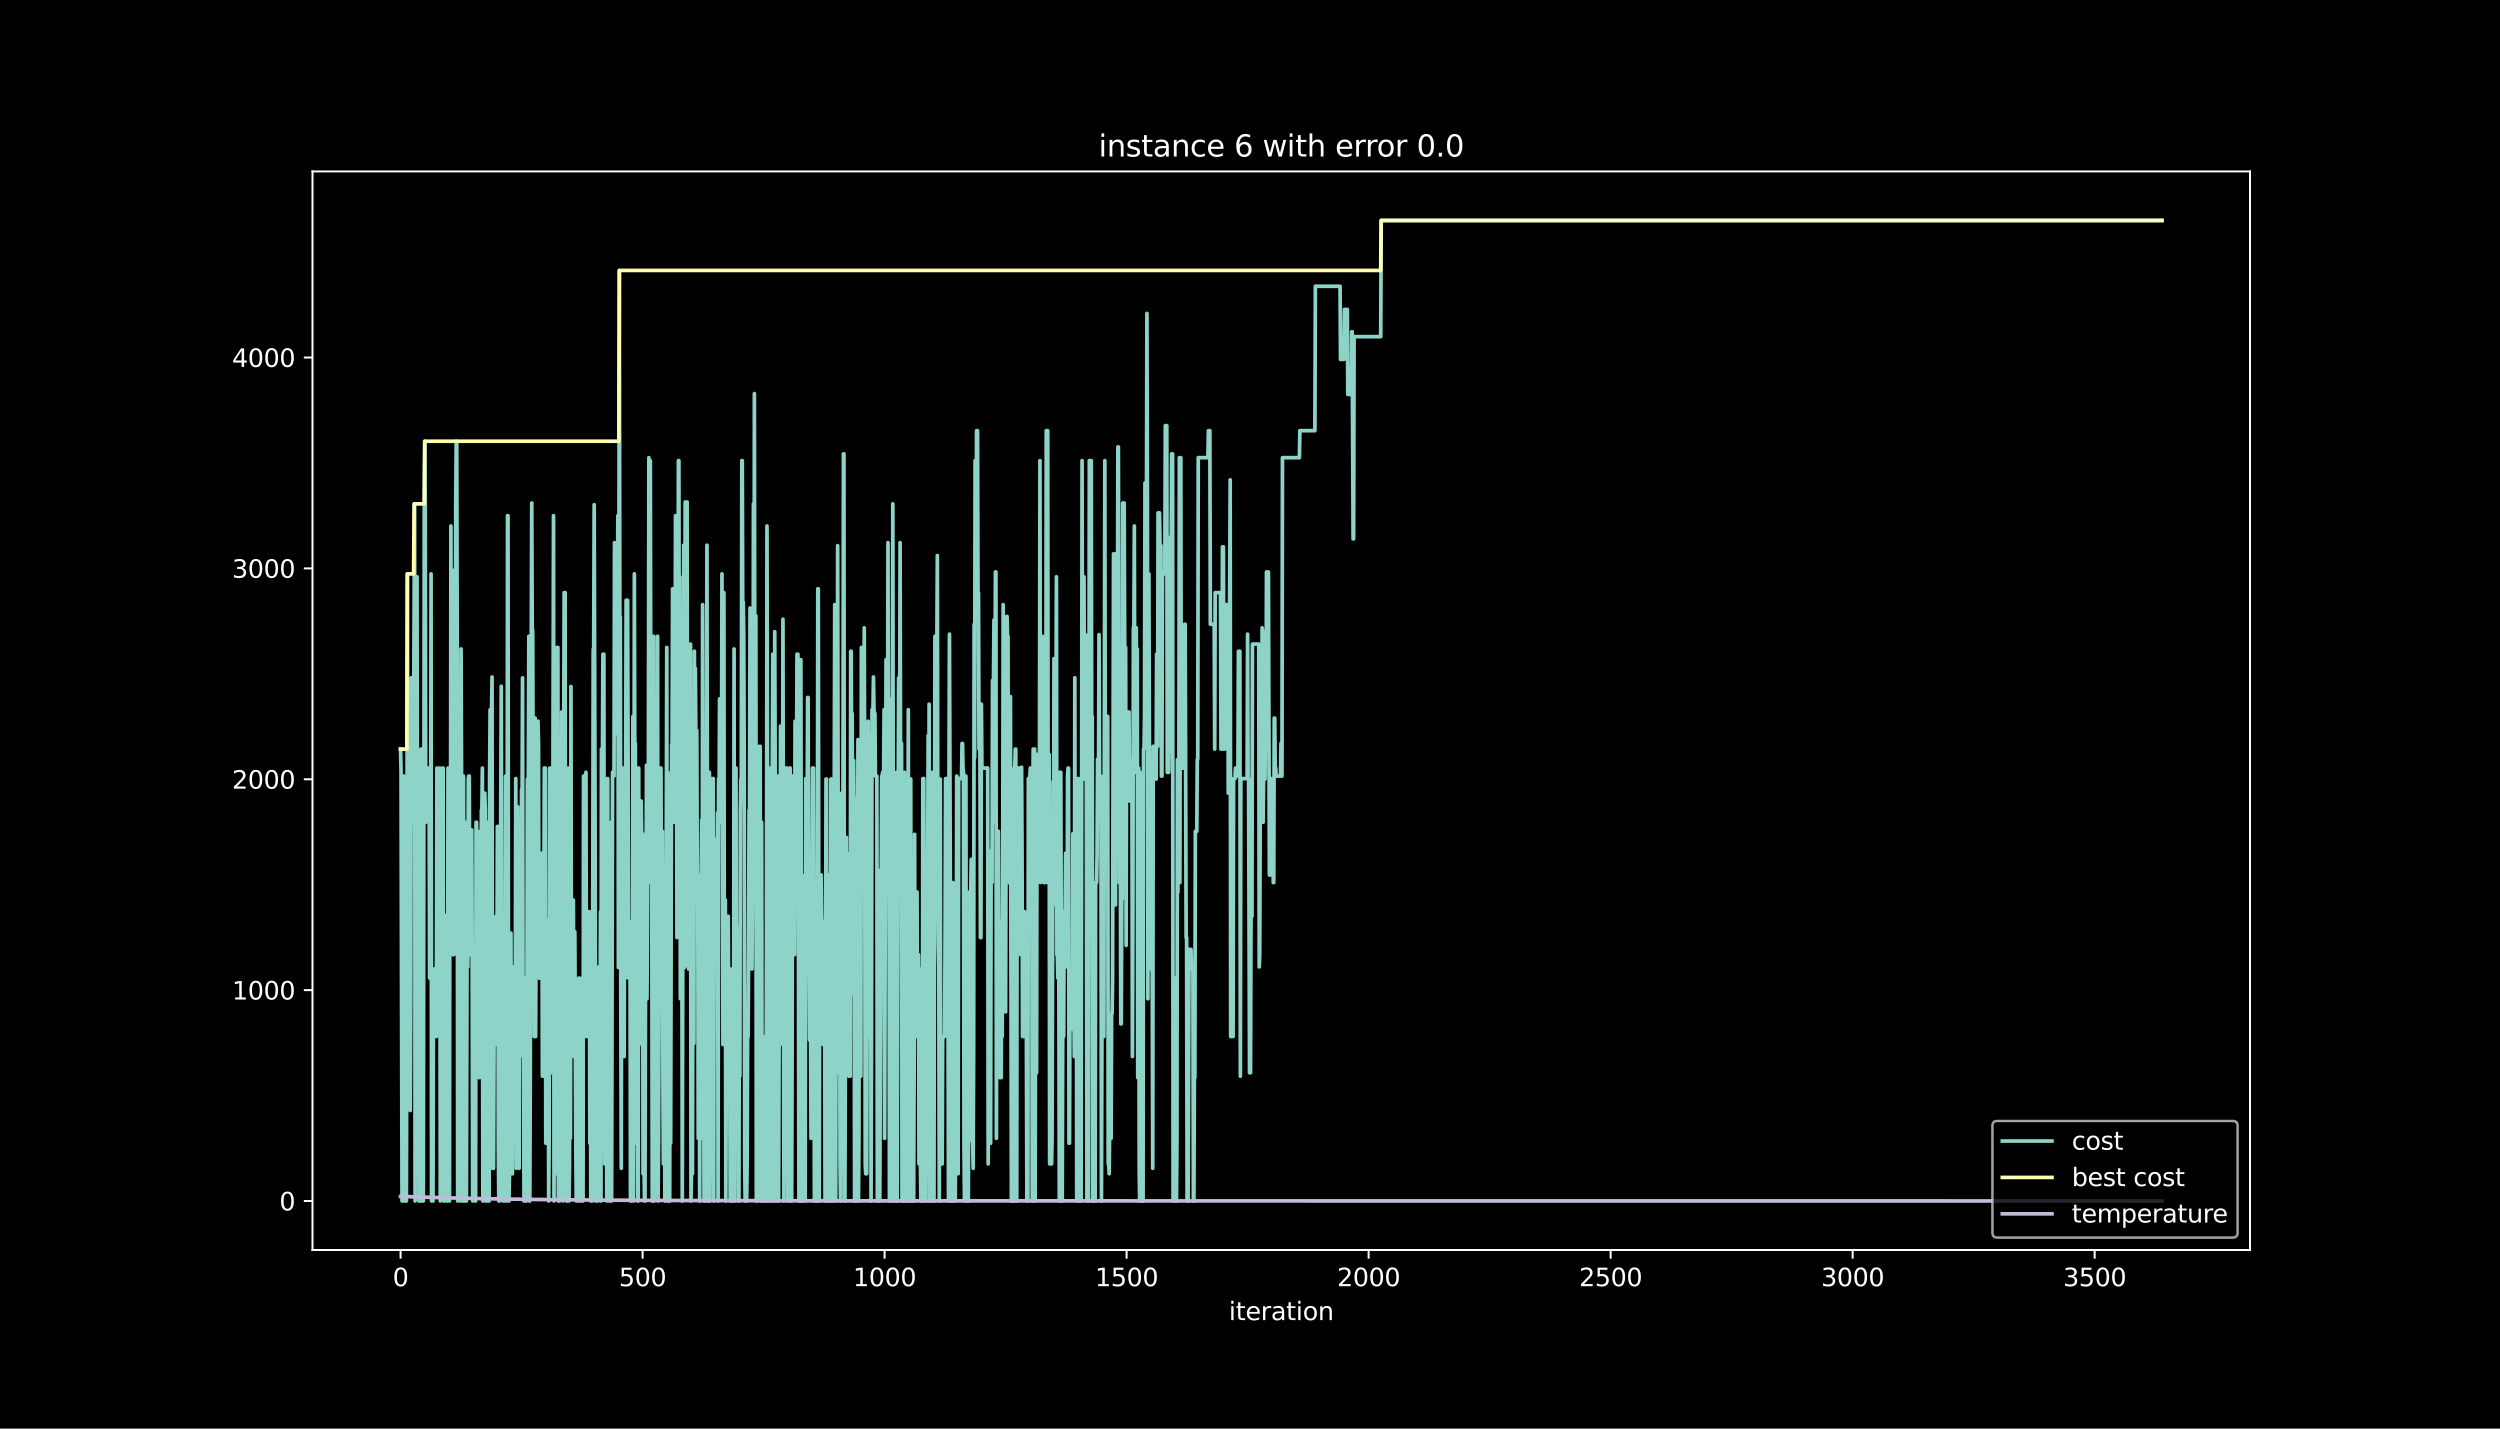 <?xml version="1.0" encoding="utf-8" standalone="no"?>
<!DOCTYPE svg PUBLIC "-//W3C//DTD SVG 1.1//EN"
  "http://www.w3.org/Graphics/SVG/1.1/DTD/svg11.dtd">
<svg height="576pt" version="1.1" viewBox="0 0 1008 576" width="1008pt" xmlns="http://www.w3.org/2000/svg" xmlns:xlink="http://www.w3.org/1999/xlink">
 <defs>
  <style type="text/css">*{stroke-linecap:butt;stroke-linejoin:round;}</style>
 </defs>
 <g id="figure_1">
  <g id="patch_1">
   <path d="M 0 576 
L 1008 576 
L 1008 0 
L 0 0 
z
"/>
  </g>
  <g id="axes_1">
   <g id="patch_2">
    <path d="M 126 504 
L 907.2 504 
L 907.2 69.12 
L 126 69.12 
z
"/>
   </g>
   <g id="matplotlib.axis_1">
    <g id="xtick_1">
     <g id="line2d_1">
      <defs>
       <path d="M 0 0 
L 0 3.5 
" id="m3befd15d88" style="stroke:#ffffff;stroke-width:0.8;"/>
      </defs>
      <g>
       <use style="fill:#ffffff;stroke:#ffffff;stroke-width:0.8;" x="161.509" xlink:href="#m3befd15d88" y="504"/>
      </g>
     </g>
     <g id="text_1">
      <!-- 0 -->
      <g style="fill:#ffffff;" transform="translate(158.328 518.598)scale(0.1 -0.1)">
       <defs>
        <path d="M 2034 4250 
Q 1547 4250 1301 3770 
Q 1056 3291 1056 2328 
Q 1056 1369 1301 889 
Q 1547 409 2034 409 
Q 2525 409 2770 889 
Q 3016 1369 3016 2328 
Q 3016 3291 2770 3770 
Q 2525 4250 2034 4250 
z
M 2034 4750 
Q 2819 4750 3233 4129 
Q 3647 3509 3647 2328 
Q 3647 1150 3233 529 
Q 2819 -91 2034 -91 
Q 1250 -91 836 529 
Q 422 1150 422 2328 
Q 422 3509 836 4129 
Q 1250 4750 2034 4750 
z
" id="DejaVuSans-30" transform="scale(0.016)"/>
       </defs>
       <use xlink:href="#DejaVuSans-30"/>
      </g>
     </g>
    </g>
    <g id="xtick_2">
     <g id="line2d_2">
      <g>
       <use style="fill:#ffffff;stroke:#ffffff;stroke-width:0.8;" x="259.088" xlink:href="#m3befd15d88" y="504"/>
      </g>
     </g>
     <g id="text_2">
      <!-- 500 -->
      <g style="fill:#ffffff;" transform="translate(249.545 518.598)scale(0.1 -0.1)">
       <defs>
        <path d="M 691 4666 
L 3169 4666 
L 3169 4134 
L 1269 4134 
L 1269 2991 
Q 1406 3038 1543 3061 
Q 1681 3084 1819 3084 
Q 2600 3084 3056 2656 
Q 3513 2228 3513 1497 
Q 3513 744 3044 326 
Q 2575 -91 1722 -91 
Q 1428 -91 1123 -41 
Q 819 9 494 109 
L 494 744 
Q 775 591 1075 516 
Q 1375 441 1709 441 
Q 2250 441 2565 725 
Q 2881 1009 2881 1497 
Q 2881 1984 2565 2268 
Q 2250 2553 1709 2553 
Q 1456 2553 1204 2497 
Q 953 2441 691 2322 
L 691 4666 
z
" id="DejaVuSans-35" transform="scale(0.016)"/>
       </defs>
       <use xlink:href="#DejaVuSans-35"/>
       <use x="63.623" xlink:href="#DejaVuSans-30"/>
       <use x="127.246" xlink:href="#DejaVuSans-30"/>
      </g>
     </g>
    </g>
    <g id="xtick_3">
     <g id="line2d_3">
      <g>
       <use style="fill:#ffffff;stroke:#ffffff;stroke-width:0.8;" x="356.668" xlink:href="#m3befd15d88" y="504"/>
      </g>
     </g>
     <g id="text_3">
      <!-- 1000 -->
      <g style="fill:#ffffff;" transform="translate(343.943 518.598)scale(0.1 -0.1)">
       <defs>
        <path d="M 794 531 
L 1825 531 
L 1825 4091 
L 703 3866 
L 703 4441 
L 1819 4666 
L 2450 4666 
L 2450 531 
L 3481 531 
L 3481 0 
L 794 0 
L 794 531 
z
" id="DejaVuSans-31" transform="scale(0.016)"/>
       </defs>
       <use xlink:href="#DejaVuSans-31"/>
       <use x="63.623" xlink:href="#DejaVuSans-30"/>
       <use x="127.246" xlink:href="#DejaVuSans-30"/>
       <use x="190.869" xlink:href="#DejaVuSans-30"/>
      </g>
     </g>
    </g>
    <g id="xtick_4">
     <g id="line2d_4">
      <g>
       <use style="fill:#ffffff;stroke:#ffffff;stroke-width:0.8;" x="454.247" xlink:href="#m3befd15d88" y="504"/>
      </g>
     </g>
     <g id="text_4">
      <!-- 1500 -->
      <g style="fill:#ffffff;" transform="translate(441.522 518.598)scale(0.1 -0.1)">
       <use xlink:href="#DejaVuSans-31"/>
       <use x="63.623" xlink:href="#DejaVuSans-35"/>
       <use x="127.246" xlink:href="#DejaVuSans-30"/>
       <use x="190.869" xlink:href="#DejaVuSans-30"/>
      </g>
     </g>
    </g>
    <g id="xtick_5">
     <g id="line2d_5">
      <g>
       <use style="fill:#ffffff;stroke:#ffffff;stroke-width:0.8;" x="551.826" xlink:href="#m3befd15d88" y="504"/>
      </g>
     </g>
     <g id="text_5">
      <!-- 2000 -->
      <g style="fill:#ffffff;" transform="translate(539.101 518.598)scale(0.1 -0.1)">
       <defs>
        <path d="M 1228 531 
L 3431 531 
L 3431 0 
L 469 0 
L 469 531 
Q 828 903 1448 1529 
Q 2069 2156 2228 2338 
Q 2531 2678 2651 2914 
Q 2772 3150 2772 3378 
Q 2772 3750 2511 3984 
Q 2250 4219 1831 4219 
Q 1534 4219 1204 4116 
Q 875 4013 500 3803 
L 500 4441 
Q 881 4594 1212 4672 
Q 1544 4750 1819 4750 
Q 2544 4750 2975 4387 
Q 3406 4025 3406 3419 
Q 3406 3131 3298 2873 
Q 3191 2616 2906 2266 
Q 2828 2175 2409 1742 
Q 1991 1309 1228 531 
z
" id="DejaVuSans-32" transform="scale(0.016)"/>
       </defs>
       <use xlink:href="#DejaVuSans-32"/>
       <use x="63.623" xlink:href="#DejaVuSans-30"/>
       <use x="127.246" xlink:href="#DejaVuSans-30"/>
       <use x="190.869" xlink:href="#DejaVuSans-30"/>
      </g>
     </g>
    </g>
    <g id="xtick_6">
     <g id="line2d_6">
      <g>
       <use style="fill:#ffffff;stroke:#ffffff;stroke-width:0.8;" x="649.405" xlink:href="#m3befd15d88" y="504"/>
      </g>
     </g>
     <g id="text_6">
      <!-- 2500 -->
      <g style="fill:#ffffff;" transform="translate(636.68 518.598)scale(0.1 -0.1)">
       <use xlink:href="#DejaVuSans-32"/>
       <use x="63.623" xlink:href="#DejaVuSans-35"/>
       <use x="127.246" xlink:href="#DejaVuSans-30"/>
       <use x="190.869" xlink:href="#DejaVuSans-30"/>
      </g>
     </g>
    </g>
    <g id="xtick_7">
     <g id="line2d_7">
      <g>
       <use style="fill:#ffffff;stroke:#ffffff;stroke-width:0.8;" x="746.985" xlink:href="#m3befd15d88" y="504"/>
      </g>
     </g>
     <g id="text_7">
      <!-- 3000 -->
      <g style="fill:#ffffff;" transform="translate(734.26 518.598)scale(0.1 -0.1)">
       <defs>
        <path d="M 2597 2516 
Q 3050 2419 3304 2112 
Q 3559 1806 3559 1356 
Q 3559 666 3084 287 
Q 2609 -91 1734 -91 
Q 1441 -91 1130 -33 
Q 819 25 488 141 
L 488 750 
Q 750 597 1062 519 
Q 1375 441 1716 441 
Q 2309 441 2620 675 
Q 2931 909 2931 1356 
Q 2931 1769 2642 2001 
Q 2353 2234 1838 2234 
L 1294 2234 
L 1294 2753 
L 1863 2753 
Q 2328 2753 2575 2939 
Q 2822 3125 2822 3475 
Q 2822 3834 2567 4026 
Q 2313 4219 1838 4219 
Q 1578 4219 1281 4162 
Q 984 4106 628 3988 
L 628 4550 
Q 988 4650 1302 4700 
Q 1616 4750 1894 4750 
Q 2613 4750 3031 4423 
Q 3450 4097 3450 3541 
Q 3450 3153 3228 2886 
Q 3006 2619 2597 2516 
z
" id="DejaVuSans-33" transform="scale(0.016)"/>
       </defs>
       <use xlink:href="#DejaVuSans-33"/>
       <use x="63.623" xlink:href="#DejaVuSans-30"/>
       <use x="127.246" xlink:href="#DejaVuSans-30"/>
       <use x="190.869" xlink:href="#DejaVuSans-30"/>
      </g>
     </g>
    </g>
    <g id="xtick_8">
     <g id="line2d_8">
      <g>
       <use style="fill:#ffffff;stroke:#ffffff;stroke-width:0.8;" x="844.564" xlink:href="#m3befd15d88" y="504"/>
      </g>
     </g>
     <g id="text_8">
      <!-- 3500 -->
      <g style="fill:#ffffff;" transform="translate(831.839 518.598)scale(0.1 -0.1)">
       <use xlink:href="#DejaVuSans-33"/>
       <use x="63.623" xlink:href="#DejaVuSans-35"/>
       <use x="127.246" xlink:href="#DejaVuSans-30"/>
       <use x="190.869" xlink:href="#DejaVuSans-30"/>
      </g>
     </g>
    </g>
    <g id="text_9">
     <!-- iteration -->
     <g style="fill:#ffffff;" transform="translate(495.477 532.277)scale(0.1 -0.1)">
      <defs>
       <path d="M 603 3500 
L 1178 3500 
L 1178 0 
L 603 0 
L 603 3500 
z
M 603 4863 
L 1178 4863 
L 1178 4134 
L 603 4134 
L 603 4863 
z
" id="DejaVuSans-69" transform="scale(0.016)"/>
       <path d="M 1172 4494 
L 1172 3500 
L 2356 3500 
L 2356 3053 
L 1172 3053 
L 1172 1153 
Q 1172 725 1289 603 
Q 1406 481 1766 481 
L 2356 481 
L 2356 0 
L 1766 0 
Q 1100 0 847 248 
Q 594 497 594 1153 
L 594 3053 
L 172 3053 
L 172 3500 
L 594 3500 
L 594 4494 
L 1172 4494 
z
" id="DejaVuSans-74" transform="scale(0.016)"/>
       <path d="M 3597 1894 
L 3597 1613 
L 953 1613 
Q 991 1019 1311 708 
Q 1631 397 2203 397 
Q 2534 397 2845 478 
Q 3156 559 3463 722 
L 3463 178 
Q 3153 47 2828 -22 
Q 2503 -91 2169 -91 
Q 1331 -91 842 396 
Q 353 884 353 1716 
Q 353 2575 817 3079 
Q 1281 3584 2069 3584 
Q 2775 3584 3186 3129 
Q 3597 2675 3597 1894 
z
M 3022 2063 
Q 3016 2534 2758 2815 
Q 2500 3097 2075 3097 
Q 1594 3097 1305 2825 
Q 1016 2553 972 2059 
L 3022 2063 
z
" id="DejaVuSans-65" transform="scale(0.016)"/>
       <path d="M 2631 2963 
Q 2534 3019 2420 3045 
Q 2306 3072 2169 3072 
Q 1681 3072 1420 2755 
Q 1159 2438 1159 1844 
L 1159 0 
L 581 0 
L 581 3500 
L 1159 3500 
L 1159 2956 
Q 1341 3275 1631 3429 
Q 1922 3584 2338 3584 
Q 2397 3584 2469 3576 
Q 2541 3569 2628 3553 
L 2631 2963 
z
" id="DejaVuSans-72" transform="scale(0.016)"/>
       <path d="M 2194 1759 
Q 1497 1759 1228 1600 
Q 959 1441 959 1056 
Q 959 750 1161 570 
Q 1363 391 1709 391 
Q 2188 391 2477 730 
Q 2766 1069 2766 1631 
L 2766 1759 
L 2194 1759 
z
M 3341 1997 
L 3341 0 
L 2766 0 
L 2766 531 
Q 2569 213 2275 61 
Q 1981 -91 1556 -91 
Q 1019 -91 701 211 
Q 384 513 384 1019 
Q 384 1609 779 1909 
Q 1175 2209 1959 2209 
L 2766 2209 
L 2766 2266 
Q 2766 2663 2505 2880 
Q 2244 3097 1772 3097 
Q 1472 3097 1187 3025 
Q 903 2953 641 2809 
L 641 3341 
Q 956 3463 1253 3523 
Q 1550 3584 1831 3584 
Q 2591 3584 2966 3190 
Q 3341 2797 3341 1997 
z
" id="DejaVuSans-61" transform="scale(0.016)"/>
       <path d="M 1959 3097 
Q 1497 3097 1228 2736 
Q 959 2375 959 1747 
Q 959 1119 1226 758 
Q 1494 397 1959 397 
Q 2419 397 2687 759 
Q 2956 1122 2956 1747 
Q 2956 2369 2687 2733 
Q 2419 3097 1959 3097 
z
M 1959 3584 
Q 2709 3584 3137 3096 
Q 3566 2609 3566 1747 
Q 3566 888 3137 398 
Q 2709 -91 1959 -91 
Q 1206 -91 779 398 
Q 353 888 353 1747 
Q 353 2609 779 3096 
Q 1206 3584 1959 3584 
z
" id="DejaVuSans-6f" transform="scale(0.016)"/>
       <path d="M 3513 2113 
L 3513 0 
L 2938 0 
L 2938 2094 
Q 2938 2591 2744 2837 
Q 2550 3084 2163 3084 
Q 1697 3084 1428 2787 
Q 1159 2491 1159 1978 
L 1159 0 
L 581 0 
L 581 3500 
L 1159 3500 
L 1159 2956 
Q 1366 3272 1645 3428 
Q 1925 3584 2291 3584 
Q 2894 3584 3203 3211 
Q 3513 2838 3513 2113 
z
" id="DejaVuSans-6e" transform="scale(0.016)"/>
      </defs>
      <use xlink:href="#DejaVuSans-69"/>
      <use x="27.783" xlink:href="#DejaVuSans-74"/>
      <use x="66.992" xlink:href="#DejaVuSans-65"/>
      <use x="128.516" xlink:href="#DejaVuSans-72"/>
      <use x="169.629" xlink:href="#DejaVuSans-61"/>
      <use x="230.908" xlink:href="#DejaVuSans-74"/>
      <use x="270.117" xlink:href="#DejaVuSans-69"/>
      <use x="297.9" xlink:href="#DejaVuSans-6f"/>
      <use x="359.082" xlink:href="#DejaVuSans-6e"/>
     </g>
    </g>
   </g>
   <g id="matplotlib.axis_2">
    <g id="ytick_1">
     <g id="line2d_9">
      <defs>
       <path d="M 0 0 
L -3.5 0 
" id="me88b249a9d" style="stroke:#ffffff;stroke-width:0.8;"/>
      </defs>
      <g>
       <use style="fill:#ffffff;stroke:#ffffff;stroke-width:0.8;" x="126" xlink:href="#me88b249a9d" y="484.233"/>
      </g>
     </g>
     <g id="text_10">
      <!-- 0 -->
      <g style="fill:#ffffff;" transform="translate(112.638 488.032)scale(0.1 -0.1)">
       <use xlink:href="#DejaVuSans-30"/>
      </g>
     </g>
    </g>
    <g id="ytick_2">
     <g id="line2d_10">
      <g>
       <use style="fill:#ffffff;stroke:#ffffff;stroke-width:0.8;" x="126" xlink:href="#me88b249a9d" y="399.212"/>
      </g>
     </g>
     <g id="text_11">
      <!-- 1000 -->
      <g style="fill:#ffffff;" transform="translate(93.55 403.011)scale(0.1 -0.1)">
       <use xlink:href="#DejaVuSans-31"/>
       <use x="63.623" xlink:href="#DejaVuSans-30"/>
       <use x="127.246" xlink:href="#DejaVuSans-30"/>
       <use x="190.869" xlink:href="#DejaVuSans-30"/>
      </g>
     </g>
    </g>
    <g id="ytick_3">
     <g id="line2d_11">
      <g>
       <use style="fill:#ffffff;stroke:#ffffff;stroke-width:0.8;" x="126" xlink:href="#me88b249a9d" y="314.192"/>
      </g>
     </g>
     <g id="text_12">
      <!-- 2000 -->
      <g style="fill:#ffffff;" transform="translate(93.55 317.991)scale(0.1 -0.1)">
       <use xlink:href="#DejaVuSans-32"/>
       <use x="63.623" xlink:href="#DejaVuSans-30"/>
       <use x="127.246" xlink:href="#DejaVuSans-30"/>
       <use x="190.869" xlink:href="#DejaVuSans-30"/>
      </g>
     </g>
    </g>
    <g id="ytick_4">
     <g id="line2d_12">
      <g>
       <use style="fill:#ffffff;stroke:#ffffff;stroke-width:0.8;" x="126" xlink:href="#me88b249a9d" y="229.171"/>
      </g>
     </g>
     <g id="text_13">
      <!-- 3000 -->
      <g style="fill:#ffffff;" transform="translate(93.55 232.97)scale(0.1 -0.1)">
       <use xlink:href="#DejaVuSans-33"/>
       <use x="63.623" xlink:href="#DejaVuSans-30"/>
       <use x="127.246" xlink:href="#DejaVuSans-30"/>
       <use x="190.869" xlink:href="#DejaVuSans-30"/>
      </g>
     </g>
    </g>
    <g id="ytick_5">
     <g id="line2d_13">
      <g>
       <use style="fill:#ffffff;stroke:#ffffff;stroke-width:0.8;" x="126" xlink:href="#me88b249a9d" y="144.151"/>
      </g>
     </g>
     <g id="text_14">
      <!-- 4000 -->
      <g style="fill:#ffffff;" transform="translate(93.55 147.95)scale(0.1 -0.1)">
       <defs>
        <path d="M 2419 4116 
L 825 1625 
L 2419 1625 
L 2419 4116 
z
M 2253 4666 
L 3047 4666 
L 3047 1625 
L 3713 1625 
L 3713 1100 
L 3047 1100 
L 3047 0 
L 2419 0 
L 2419 1100 
L 313 1100 
L 313 1709 
L 2253 4666 
z
" id="DejaVuSans-34" transform="scale(0.016)"/>
       </defs>
       <use xlink:href="#DejaVuSans-34"/>
       <use x="63.623" xlink:href="#DejaVuSans-30"/>
       <use x="127.246" xlink:href="#DejaVuSans-30"/>
       <use x="190.869" xlink:href="#DejaVuSans-30"/>
      </g>
     </g>
    </g>
   </g>
   <g id="line2d_14">
    <path clip-path="url(#paa463806cb)" d="M 161.509 302.034 
L 161.704 311.386 
L 162.095 484.233 
L 162.29 434.496 
L 162.485 312.916 
L 162.875 312.916 
L 163.07 484.233 
L 163.851 484.233 
L 164.046 402.698 
L 164.241 231.382 
L 164.436 312.916 
L 164.827 312.916 
L 165.022 394.366 
L 165.217 336.127 
L 165.412 447.759 
L 165.607 402.698 
L 165.803 273.297 
L 165.998 281.799 
L 166.193 281.799 
L 166.388 331.536 
L 166.583 331.536 
L 167.169 203.155 
L 167.364 484.233 
L 167.754 314.107 
L 167.949 314.107 
L 168.144 232.572 
L 168.34 389.52 
L 168.535 389.52 
L 168.73 402.698 
L 168.925 484.233 
L 169.511 484.233 
L 169.706 302.034 
L 170.096 302.034 
L 170.291 484.233 
L 170.486 311.386 
L 170.682 484.233 
L 171.072 203.155 
L 171.267 177.904 
L 171.462 203.155 
L 171.657 331.536 
L 171.852 309.686 
L 172.633 309.686 
L 172.828 312.916 
L 173.023 312.916 
L 173.219 394.366 
L 173.414 369.115 
L 173.609 377.447 
L 173.804 231.382 
L 173.999 484.233 
L 174.194 417.917 
L 174.39 417.917 
L 174.585 484.233 
L 174.78 394.366 
L 174.975 390.71 
L 175.365 390.71 
L 175.561 417.917 
L 175.951 417.917 
L 176.146 309.686 
L 176.341 389.86 
L 176.536 378.042 
L 176.927 378.042 
L 177.122 309.686 
L 177.317 309.686 
L 177.512 484.233 
L 178.098 312.576 
L 178.293 433.901 
L 178.488 309.686 
L 178.683 309.686 
L 178.878 484.233 
L 179.073 425.994 
L 179.269 484.233 
L 179.464 458.982 
L 179.659 458.982 
L 179.854 369.115 
L 180.049 458.982 
L 180.244 484.233 
L 180.439 473.265 
L 180.635 309.686 
L 180.83 389.86 
L 181.025 389.86 
L 181.22 484.233 
L 181.415 313.937 
L 181.61 384.929 
L 181.806 212.082 
L 182.001 311.386 
L 182.196 229.851 
L 182.391 229.851 
L 182.586 384.929 
L 182.977 384.929 
L 183.172 256.548 
L 183.367 256.548 
L 183.562 331.536 
L 183.757 203.155 
L 183.952 177.904 
L 184.147 177.904 
L 184.343 255.953 
L 184.538 484.233 
L 184.733 312.916 
L 185.123 312.916 
L 185.514 484.233 
L 185.709 311.386 
L 185.904 261.649 
L 186.099 314.107 
L 186.294 314.107 
L 186.489 484.233 
L 186.685 312.916 
L 186.88 312.916 
L 187.075 484.233 
L 187.27 484.233 
L 187.465 390.115 
L 187.66 484.233 
L 187.855 331.536 
L 188.051 484.233 
L 188.441 331.621 
L 188.636 389.86 
L 188.831 313.937 
L 189.026 312.916 
L 189.222 312.916 
L 189.417 384.929 
L 189.612 334.597 
L 190.197 334.597 
L 190.393 384.929 
L 190.588 484.233 
L 190.783 394.366 
L 191.173 394.366 
L 191.368 460.937 
L 191.564 484.233 
L 191.759 484.233 
L 191.954 331.536 
L 192.149 331.536 
L 192.344 394.366 
L 192.734 344.034 
L 192.93 344.034 
L 193.125 434.496 
L 193.32 434.496 
L 193.515 335.192 
L 193.71 384.929 
L 193.905 384.929 
L 194.101 326.69 
L 194.296 326.69 
L 194.491 309.686 
L 194.686 484.233 
L 194.881 484.233 
L 195.076 378.042 
L 195.272 378.042 
L 195.467 319.803 
L 195.662 326.69 
L 195.857 484.233 
L 196.052 484.233 
L 196.247 390.71 
L 196.442 378.042 
L 196.638 331.536 
L 196.833 484.233 
L 197.028 433.901 
L 197.223 484.233 
L 197.418 311.386 
L 197.613 286.135 
L 198.199 286.135 
L 198.394 272.957 
L 198.589 471.055 
L 198.98 471.055 
L 199.37 376.682 
L 199.565 421.147 
L 199.76 421.147 
L 199.955 369.455 
L 200.15 369.455 
L 200.346 407.289 
L 200.541 333.236 
L 200.736 333.236 
L 200.931 460.937 
L 201.126 484.233 
L 201.321 421.147 
L 201.517 484.233 
L 201.907 327.03 
L 202.102 276.698 
L 202.297 370.815 
L 202.492 389.86 
L 202.688 389.86 
L 202.883 484.233 
L 203.078 378.042 
L 203.468 378.042 
L 203.663 484.233 
L 203.858 312.916 
L 204.054 331.536 
L 204.249 484.233 
L 204.444 390.115 
L 204.639 207.916 
L 204.834 207.916 
L 205.029 434.496 
L 205.225 484.233 
L 205.42 473.265 
L 205.81 473.265 
L 206.005 376.257 
L 206.2 473.265 
L 206.591 473.265 
L 206.786 389.86 
L 206.981 460.937 
L 207.176 460.937 
L 207.371 390.71 
L 207.566 434.496 
L 207.762 409.245 
L 207.957 313.937 
L 208.152 471.055 
L 208.542 325.244 
L 208.737 325.244 
L 208.933 419.362 
L 209.128 419.362 
L 209.323 471.055 
L 209.518 371.751 
L 209.713 371.751 
L 209.908 384.929 
L 210.104 371.751 
L 210.299 318.358 
L 210.494 331.536 
L 210.689 273.297 
L 210.884 425.994 
L 211.079 412.815 
L 211.275 484.233 
L 211.47 471.055 
L 211.665 471.055 
L 211.86 484.233 
L 212.055 394.366 
L 212.25 484.233 
L 212.445 421.147 
L 212.641 314.107 
L 213.031 314.107 
L 213.226 256.548 
L 213.421 484.233 
L 213.616 484.233 
L 213.812 433.901 
L 214.007 261.054 
L 214.202 261.054 
L 214.397 202.815 
L 214.592 253.147 
L 214.787 254.677 
L 214.983 323.799 
L 215.178 323.799 
L 215.373 417.917 
L 215.568 417.917 
L 215.763 289.536 
L 215.958 417.917 
L 216.349 331.621 
L 216.544 331.621 
L 216.739 290.811 
L 216.934 290.811 
L 217.129 300.248 
L 217.324 394.366 
L 218.105 394.366 
L 218.3 344.034 
L 218.495 344.034 
L 218.691 433.901 
L 218.886 382.208 
L 219.081 433.901 
L 219.471 309.686 
L 219.861 309.686 
L 220.057 460.937 
L 220.252 390.71 
L 220.447 390.71 
L 220.642 421.147 
L 220.837 370.815 
L 221.032 370.815 
L 221.228 484.233 
L 221.423 458.982 
L 221.618 309.686 
L 221.813 309.686 
L 222.008 432.54 
L 222.399 432.54 
L 222.789 382.803 
L 223.179 207.916 
L 223.374 484.233 
L 223.569 389.86 
L 223.765 469.269 
L 223.96 460.937 
L 224.155 473.265 
L 224.35 311.386 
L 224.545 261.054 
L 224.936 261.054 
L 225.131 484.233 
L 225.326 433.901 
L 225.521 339.783 
L 225.716 484.233 
L 225.911 394.366 
L 226.107 381.188 
L 226.302 381.188 
L 226.497 287.07 
L 226.692 287.07 
L 227.082 484.233 
L 227.278 302.034 
L 227.473 238.949 
L 227.668 302.034 
L 227.863 238.949 
L 228.058 469.269 
L 228.253 469.269 
L 228.448 484.233 
L 228.839 484.233 
L 229.034 309.686 
L 229.229 434.496 
L 229.424 484.233 
L 229.619 471.055 
L 229.815 390.71 
L 230.01 458.982 
L 230.205 276.783 
L 230.4 407.289 
L 230.595 394.366 
L 230.79 394.366 
L 230.986 421.147 
L 231.181 362.908 
L 231.376 425.994 
L 231.571 425.994 
L 231.766 375.662 
L 232.156 460.937 
L 232.352 484.233 
L 232.547 460.937 
L 232.742 484.233 
L 232.937 473.265 
L 233.132 473.265 
L 233.327 394.366 
L 233.523 394.366 
L 233.718 484.233 
L 233.913 484.233 
L 234.108 434.496 
L 234.303 434.496 
L 234.498 484.233 
L 234.694 394.366 
L 234.889 394.366 
L 235.084 484.233 
L 235.279 312.916 
L 235.474 312.916 
L 235.669 331.536 
L 235.864 312.916 
L 236.06 312.916 
L 236.255 311.386 
L 236.45 417.917 
L 236.645 417.917 
L 236.84 392.666 
L 237.035 392.666 
L 237.231 367.585 
L 237.621 367.585 
L 237.816 460.937 
L 238.011 378.042 
L 238.206 484.233 
L 238.792 484.233 
L 239.182 261.734 
L 239.377 261.734 
L 239.572 203.495 
L 239.963 340.378 
L 240.158 484.233 
L 240.353 394.366 
L 240.548 484.233 
L 240.743 390.115 
L 240.939 390.115 
L 241.134 484.233 
L 241.329 389.86 
L 241.524 389.86 
L 241.719 460.937 
L 241.914 433.901 
L 242.11 367.585 
L 242.305 484.233 
L 242.5 302.034 
L 242.695 314.107 
L 242.89 314.107 
L 243.085 263.774 
L 243.476 263.774 
L 243.671 433.901 
L 243.866 469.269 
L 244.451 369.115 
L 244.647 484.233 
L 244.842 313.937 
L 245.037 313.937 
L 245.232 432.54 
L 245.427 432.54 
L 245.622 484.233 
L 246.013 367.585 
L 246.208 484.233 
L 246.403 331.536 
L 246.598 484.233 
L 246.989 311.386 
L 247.184 311.386 
L 247.379 312.916 
L 247.574 312.916 
L 247.769 218.799 
L 247.964 295.742 
L 248.355 295.742 
L 248.55 237.418 
L 248.94 237.418 
L 249.135 207.916 
L 249.33 390.115 
L 249.721 109.037 
L 249.916 248.556 
L 250.111 248.556 
L 250.306 404.739 
L 250.501 471.055 
L 250.697 313.937 
L 251.087 313.937 
L 251.282 309.686 
L 251.477 309.686 
L 251.672 425.994 
L 251.867 336.127 
L 252.063 394.366 
L 252.453 242.009 
L 252.648 242.009 
L 252.843 336.127 
L 253.038 242.009 
L 253.234 300.248 
L 253.429 394.366 
L 253.819 394.366 
L 254.014 371.751 
L 254.209 484.233 
L 254.405 484.233 
L 254.6 471.055 
L 254.795 471.055 
L 254.99 420.722 
L 255.185 288.856 
L 255.38 484.233 
L 255.575 402.698 
L 255.771 231.382 
L 255.966 312.916 
L 256.161 299.738 
L 256.551 460.937 
L 256.746 309.686 
L 257.137 484.233 
L 257.332 484.233 
L 257.527 309.686 
L 257.722 421.147 
L 257.917 394.366 
L 258.113 344.034 
L 258.308 381.188 
L 258.503 322.949 
L 258.698 336.127 
L 259.088 336.127 
L 259.284 473.265 
L 259.479 473.265 
L 259.674 469.269 
L 259.869 484.233 
L 260.064 484.233 
L 260.259 402.698 
L 260.454 402.698 
L 260.65 308.58 
L 260.845 402.698 
L 261.04 377.447 
L 261.235 312.916 
L 261.43 312.916 
L 261.625 184.535 
L 261.821 355.852 
L 262.016 185.726 
L 262.211 185.726 
L 262.406 289.536 
L 262.601 292.766 
L 262.796 355.852 
L 262.992 484.233 
L 263.187 484.233 
L 263.577 256.548 
L 263.772 484.233 
L 263.967 473.265 
L 264.162 390.71 
L 264.358 355.852 
L 264.553 355.852 
L 264.748 390.71 
L 264.943 384.929 
L 265.138 256.548 
L 265.333 484.233 
L 265.529 458.982 
L 265.724 407.289 
L 265.919 313.171 
L 266.114 309.686 
L 266.504 309.686 
L 266.7 384.929 
L 266.895 335.192 
L 267.09 335.192 
L 267.285 434.496 
L 267.48 469.269 
L 267.675 355.852 
L 267.87 355.852 
L 268.066 484.233 
L 268.261 389.86 
L 268.456 417.917 
L 268.846 261.054 
L 269.041 484.233 
L 269.237 311.386 
L 269.432 484.233 
L 269.627 312.916 
L 269.822 484.233 
L 270.017 484.233 
L 270.212 389.86 
L 270.408 460.937 
L 270.798 300.248 
L 270.993 300.248 
L 271.188 237.418 
L 271.383 237.418 
L 271.774 331.536 
L 271.969 302.034 
L 272.164 302.034 
L 272.359 207.916 
L 272.554 290.811 
L 272.749 283.924 
L 272.945 378.042 
L 273.14 314.107 
L 273.335 314.107 
L 273.53 185.726 
L 273.725 185.726 
L 273.92 314.107 
L 274.116 232.572 
L 274.311 402.698 
L 274.506 313.937 
L 274.701 313.937 
L 274.896 331.536 
L 275.091 484.233 
L 275.287 390.115 
L 275.482 390.115 
L 275.677 219.819 
L 275.872 390.115 
L 276.262 202.39 
L 276.457 296.507 
L 276.653 229.851 
L 276.848 296.507 
L 277.043 202.39 
L 277.238 389.52 
L 277.433 336.382 
L 277.628 390.71 
L 277.824 312.916 
L 278.019 312.916 
L 278.214 311.386 
L 278.409 259.694 
L 278.604 484.233 
L 278.799 473.265 
L 278.995 422.933 
L 279.19 473.265 
L 279.385 384.164 
L 279.58 420.722 
L 279.775 420.722 
L 279.97 262.584 
L 280.165 327.71 
L 280.361 269.471 
L 280.556 294.552 
L 280.751 350.41 
L 280.946 294.552 
L 281.141 352.791 
L 281.336 352.791 
L 281.532 458.982 
L 281.727 458.982 
L 281.922 395.896 
L 282.117 484.233 
L 282.312 355.852 
L 282.703 355.852 
L 282.898 330.601 
L 283.093 458.982 
L 283.288 243.795 
L 283.483 378.042 
L 283.678 394.366 
L 283.873 484.233 
L 284.069 378.042 
L 284.264 484.233 
L 284.459 484.233 
L 285.044 219.819 
L 285.435 484.233 
L 285.63 484.233 
L 285.825 311.386 
L 286.02 311.386 
L 286.215 484.233 
L 286.411 445.803 
L 286.606 458.982 
L 286.801 407.289 
L 286.996 313.937 
L 287.581 313.937 
L 287.777 484.233 
L 287.972 338.423 
L 288.752 338.423 
L 288.948 378.042 
L 289.143 378.042 
L 289.338 327.71 
L 289.533 484.233 
L 289.728 313.937 
L 289.923 331.536 
L 290.119 281.799 
L 290.314 331.536 
L 290.509 331.536 
L 290.704 281.799 
L 290.899 312.916 
L 291.094 231.382 
L 291.485 421.147 
L 291.68 421.147 
L 291.875 238.949 
L 292.07 421.147 
L 292.265 421.147 
L 292.46 362.908 
L 292.656 484.233 
L 293.046 369.455 
L 293.631 369.455 
L 293.827 421.147 
L 294.217 421.147 
L 294.412 484.233 
L 294.607 390.71 
L 294.802 471.055 
L 294.998 484.233 
L 295.193 484.233 
L 295.388 460.937 
L 295.583 460.937 
L 295.778 434.496 
L 295.973 261.649 
L 296.168 484.233 
L 296.364 309.686 
L 296.754 309.686 
L 296.949 434.496 
L 297.144 376.257 
L 297.339 374.301 
L 297.535 374.301 
L 297.73 484.233 
L 297.925 484.233 
L 298.12 390.71 
L 298.315 433.901 
L 298.51 327.71 
L 298.706 314.107 
L 298.901 314.107 
L 299.096 185.726 
L 299.291 185.726 
L 299.486 255.868 
L 299.681 242.689 
L 299.876 255.868 
L 300.072 309.686 
L 300.267 469.269 
L 300.462 484.233 
L 300.657 484.233 
L 300.852 432.54 
L 301.047 484.233 
L 301.243 469.269 
L 301.438 417.917 
L 301.633 417.917 
L 301.828 384.929 
L 302.023 326.69 
L 302.218 326.69 
L 302.414 245.155 
L 302.609 333.491 
L 302.804 333.491 
L 302.999 319.208 
L 303.194 390.71 
L 303.389 355.852 
L 303.584 355.852 
L 303.78 203.155 
L 303.975 331.536 
L 304.17 158.689 
L 304.365 311.386 
L 304.56 311.386 
L 304.755 248.301 
L 304.951 484.233 
L 305.146 384.929 
L 305.341 484.233 
L 305.536 471.055 
L 305.731 421.318 
L 305.926 471.055 
L 306.122 300.928 
L 306.512 300.928 
L 306.707 484.233 
L 306.902 484.233 
L 307.097 331.536 
L 307.292 484.233 
L 307.488 425.994 
L 307.683 484.233 
L 308.073 460.087 
L 308.268 469.269 
L 308.463 417.917 
L 308.659 484.233 
L 308.854 484.233 
L 309.049 384.929 
L 309.244 212.082 
L 309.83 484.233 
L 310.025 312.916 
L 310.22 432.54 
L 310.415 432.54 
L 310.61 309.686 
L 310.805 484.233 
L 311.001 314.107 
L 311.391 314.107 
L 311.586 263.774 
L 311.781 484.233 
L 311.976 425.994 
L 312.171 425.994 
L 312.367 254.677 
L 312.562 312.916 
L 312.757 312.916 
L 312.952 484.233 
L 313.147 425.994 
L 313.342 402.698 
L 313.538 312.916 
L 313.733 312.916 
L 313.928 484.233 
L 314.123 421.147 
L 314.513 421.147 
L 314.709 292.766 
L 314.904 292.766 
L 315.099 378.042 
L 315.489 378.042 
L 315.684 249.661 
L 316.075 484.233 
L 316.27 433.901 
L 316.465 433.901 
L 316.66 309.686 
L 317.441 309.686 
L 317.636 484.233 
L 317.831 432.54 
L 318.026 484.233 
L 318.221 484.233 
L 318.417 309.686 
L 318.612 309.686 
L 319.002 484.233 
L 319.197 484.233 
L 319.392 421.147 
L 319.587 312.916 
L 319.783 314.107 
L 319.978 384.929 
L 320.368 384.929 
L 320.563 290.811 
L 320.758 290.811 
L 320.954 335.192 
L 321.149 314.107 
L 321.344 263.774 
L 321.734 263.774 
L 322.125 484.233 
L 322.32 384.929 
L 322.515 484.233 
L 322.905 265.985 
L 323.295 484.233 
L 323.491 471.055 
L 323.686 484.233 
L 324.076 384.164 
L 324.271 384.164 
L 324.466 352.961 
L 324.662 484.233 
L 324.857 313.937 
L 325.052 331.536 
L 325.442 331.536 
L 325.637 281.204 
L 325.833 281.204 
L 326.028 382.208 
L 326.223 382.208 
L 326.418 419.362 
L 326.613 394.111 
L 326.808 407.289 
L 327.004 458.982 
L 327.199 359.678 
L 327.394 359.678 
L 327.589 309.686 
L 327.979 309.686 
L 328.37 484.233 
L 328.565 484.233 
L 328.76 473.265 
L 329.15 473.265 
L 329.345 484.233 
L 329.541 390.115 
L 329.736 237.418 
L 329.931 237.418 
L 330.321 484.233 
L 330.516 378.042 
L 330.907 378.042 
L 331.102 352.791 
L 331.492 390.71 
L 331.687 378.042 
L 331.882 421.147 
L 332.078 407.969 
L 332.273 407.969 
L 332.468 371.41 
L 332.663 484.233 
L 333.053 314.107 
L 333.249 314.107 
L 333.444 434.496 
L 333.639 484.233 
L 333.834 378.042 
L 334.029 378.042 
L 334.224 352.791 
L 334.42 378.042 
L 334.615 469.269 
L 334.81 484.233 
L 335.005 314.107 
L 335.395 314.107 
L 335.59 484.233 
L 335.786 378.042 
L 335.981 378.042 
L 336.176 319.803 
L 336.371 319.803 
L 336.566 243.795 
L 336.761 243.795 
L 336.957 484.233 
L 337.347 261.734 
L 337.542 390.115 
L 337.737 219.989 
L 338.128 432.54 
L 338.323 407.289 
L 338.518 356.957 
L 338.713 469.269 
L 338.908 484.233 
L 339.298 319.803 
L 339.494 319.803 
L 339.689 473.265 
L 340.079 183.005 
L 340.274 183.005 
L 340.469 484.233 
L 340.665 484.233 
L 341.055 362.908 
L 341.25 337.657 
L 341.445 425.994 
L 341.836 425.994 
L 342.031 402.698 
L 342.226 433.901 
L 342.421 433.901 
L 342.616 344.034 
L 342.811 433.901 
L 343.007 262.584 
L 343.202 262.584 
L 343.397 312.916 
L 343.592 287.665 
L 343.982 400.743 
L 344.177 306.625 
L 344.373 331.876 
L 344.568 484.233 
L 344.763 484.233 
L 344.958 384.929 
L 345.348 384.929 
L 345.544 321.844 
L 345.739 371.751 
L 345.934 298.208 
L 346.129 484.233 
L 346.324 458.982 
L 346.519 313.937 
L 346.91 313.937 
L 347.105 433.901 
L 347.3 261.054 
L 347.495 261.054 
L 347.69 311.386 
L 347.885 286.135 
L 348.081 286.135 
L 348.276 311.386 
L 348.471 253.147 
L 348.666 336.127 
L 348.861 469.269 
L 349.056 473.265 
L 349.447 473.265 
L 349.837 321.844 
L 350.032 290.811 
L 350.227 384.929 
L 350.423 417.917 
L 350.618 390.71 
L 350.813 402.698 
L 351.008 296.507 
L 351.203 484.233 
L 351.398 417.917 
L 351.593 286.135 
L 351.984 286.135 
L 352.179 272.957 
L 352.374 286.135 
L 352.569 287.665 
L 352.764 287.665 
L 352.96 312.916 
L 353.545 312.916 
L 353.74 484.233 
L 353.935 432.54 
L 354.326 432.54 
L 354.521 351.006 
L 354.716 484.233 
L 355.497 312.916 
L 355.692 312.916 
L 355.887 311.386 
L 356.277 311.386 
L 356.472 286.135 
L 356.668 458.982 
L 357.253 265.985 
L 357.448 309.686 
L 357.643 309.686 
L 357.839 312.916 
L 358.034 218.799 
L 358.229 313.937 
L 358.424 313.937 
L 358.619 484.233 
L 358.814 484.233 
L 359.01 434.496 
L 359.205 281.799 
L 359.4 484.233 
L 359.985 203.155 
L 360.18 355.852 
L 360.376 389.86 
L 360.571 390.71 
L 360.766 484.233 
L 361.156 390.71 
L 361.351 390.71 
L 361.547 311.386 
L 361.742 484.233 
L 362.132 331.536 
L 362.327 273.297 
L 362.522 273.297 
L 362.718 312.916 
L 362.913 218.799 
L 363.108 312.916 
L 363.303 312.916 
L 363.498 299.738 
L 363.693 484.233 
L 364.084 327.71 
L 364.279 484.233 
L 364.474 484.233 
L 364.669 311.386 
L 364.864 484.233 
L 365.059 471.055 
L 365.255 421.318 
L 365.45 434.496 
L 365.645 484.233 
L 365.84 458.982 
L 366.035 395.896 
L 366.23 286.135 
L 366.426 484.233 
L 366.621 421.147 
L 367.011 421.147 
L 367.206 314.107 
L 367.401 484.233 
L 367.596 484.233 
L 367.792 460.937 
L 367.987 390.71 
L 368.182 390.71 
L 368.377 484.233 
L 368.572 433.901 
L 368.767 336.382 
L 368.963 417.917 
L 369.353 417.917 
L 369.548 359.678 
L 369.743 359.678 
L 369.938 417.917 
L 370.134 417.917 
L 370.329 384.929 
L 370.524 469.269 
L 371.109 469.269 
L 371.304 484.233 
L 371.5 390.71 
L 371.695 390.71 
L 371.89 484.233 
L 372.085 313.937 
L 372.475 313.937 
L 372.671 390.71 
L 373.061 390.71 
L 373.256 484.233 
L 373.451 433.901 
L 373.646 433.901 
L 373.842 352.366 
L 374.037 352.366 
L 374.232 296.507 
L 374.427 378.042 
L 374.622 283.924 
L 374.817 484.233 
L 375.013 417.917 
L 375.793 417.917 
L 375.988 311.386 
L 376.183 484.233 
L 376.379 331.536 
L 376.574 484.233 
L 376.964 256.548 
L 377.159 256.548 
L 377.354 342.674 
L 377.55 261.139 
L 377.745 261.139 
L 377.94 223.985 
L 378.135 352.366 
L 378.33 379.402 
L 378.525 389.86 
L 378.721 484.233 
L 378.916 314.107 
L 379.111 314.107 
L 379.306 469.269 
L 379.891 469.269 
L 380.087 417.917 
L 380.867 417.917 
L 381.062 378.042 
L 381.258 313.937 
L 382.038 313.937 
L 382.429 484.233 
L 382.624 313.937 
L 382.819 255.698 
L 383.599 484.233 
L 383.795 355.852 
L 384.185 355.852 
L 384.38 389.86 
L 384.575 484.233 
L 384.77 469.269 
L 384.966 469.269 
L 385.161 484.233 
L 385.356 432.54 
L 385.551 432.54 
L 385.746 312.916 
L 385.941 313.937 
L 386.332 473.265 
L 386.527 313.937 
L 387.503 313.937 
L 387.698 312.916 
L 387.893 299.738 
L 388.088 299.738 
L 388.283 309.686 
L 388.478 311.386 
L 388.674 460.937 
L 388.869 484.233 
L 389.064 312.916 
L 389.454 312.916 
L 389.649 484.233 
L 389.845 484.233 
L 390.04 460.937 
L 390.235 484.233 
L 390.43 484.233 
L 390.82 359.678 
L 391.406 359.678 
L 391.601 346.499 
L 391.796 376.682 
L 391.991 460.087 
L 392.186 460.087 
L 392.382 471.055 
L 392.577 420.722 
L 392.772 251.702 
L 392.967 305.52 
L 393.162 185.726 
L 393.357 185.726 
L 393.553 249.661 
L 393.748 173.653 
L 394.138 173.653 
L 394.333 238.949 
L 394.528 238.949 
L 394.724 302.034 
L 395.114 302.034 
L 395.309 378.042 
L 395.504 378.042 
L 395.699 283.924 
L 395.894 309.686 
L 398.236 309.686 
L 398.432 469.269 
L 398.627 390.71 
L 399.212 390.71 
L 399.407 460.937 
L 399.602 355.852 
L 399.798 342.674 
L 399.993 355.852 
L 400.188 274.317 
L 400.578 274.317 
L 400.773 250.001 
L 400.969 331.536 
L 401.359 230.616 
L 401.554 230.616 
L 401.749 458.982 
L 401.944 359.678 
L 402.14 384.929 
L 402.335 384.929 
L 402.53 335.192 
L 402.725 376.257 
L 402.92 376.257 
L 403.115 434.496 
L 403.31 382.803 
L 403.506 434.496 
L 403.701 434.496 
L 403.896 371.41 
L 404.091 417.917 
L 404.286 359.678 
L 404.481 243.795 
L 404.677 302.034 
L 405.067 302.034 
L 405.262 288.856 
L 405.457 407.969 
L 405.848 248.556 
L 406.043 248.556 
L 406.238 256.548 
L 406.433 256.548 
L 406.628 355.852 
L 406.823 330.601 
L 407.214 330.601 
L 407.409 280.864 
L 407.799 484.233 
L 407.994 484.233 
L 408.385 312.916 
L 408.58 484.233 
L 408.775 484.233 
L 408.97 309.686 
L 409.165 309.686 
L 409.36 302.034 
L 409.556 302.034 
L 409.751 484.233 
L 409.946 484.233 
L 410.141 311.386 
L 410.336 309.686 
L 411.312 309.686 
L 411.507 384.929 
L 411.897 309.346 
L 412.093 345.564 
L 412.288 417.917 
L 412.873 417.917 
L 413.068 367.585 
L 413.264 417.917 
L 413.849 417.917 
L 414.044 484.233 
L 414.239 460.937 
L 414.435 484.233 
L 414.63 313.937 
L 415.215 313.937 
L 415.41 309.686 
L 415.996 309.686 
L 416.191 484.233 
L 416.386 331.536 
L 416.581 302.034 
L 417.167 302.034 
L 417.362 484.233 
L 417.557 390.71 
L 417.752 390.71 
L 417.947 432.54 
L 418.143 304.159 
L 418.338 351.006 
L 418.533 351.006 
L 418.728 304.159 
L 419.118 304.159 
L 419.313 185.726 
L 419.509 355.852 
L 419.704 256.548 
L 420.289 256.548 
L 420.484 274.317 
L 420.68 274.317 
L 420.875 355.852 
L 421.655 355.852 
L 421.851 173.653 
L 422.436 173.653 
L 422.631 355.852 
L 422.826 304.159 
L 423.021 304.159 
L 423.217 469.269 
L 423.997 469.269 
L 424.192 458.982 
L 424.583 315.127 
L 424.778 364.864 
L 424.973 265.56 
L 425.559 265.56 
L 425.754 290.811 
L 425.949 232.572 
L 426.144 384.929 
L 426.339 384.929 
L 426.534 394.366 
L 426.925 394.366 
L 427.12 484.233 
L 427.315 311.386 
L 427.705 311.386 
L 427.9 378.042 
L 428.096 378.042 
L 428.291 484.233 
L 428.486 417.917 
L 428.876 417.917 
L 429.071 367.585 
L 429.462 367.585 
L 429.657 344.034 
L 430.047 344.034 
L 430.242 389.86 
L 430.438 312.916 
L 430.633 309.686 
L 430.828 309.686 
L 431.023 460.937 
L 431.218 460.937 
L 431.413 402.698 
L 432.194 402.698 
L 432.389 415.026 
L 432.584 336.127 
L 432.779 336.127 
L 432.975 402.698 
L 433.17 425.994 
L 433.365 273.297 
L 433.56 425.994 
L 433.755 402.698 
L 433.95 331.621 
L 434.146 484.233 
L 434.341 313.937 
L 434.926 313.937 
L 435.121 378.042 
L 435.316 484.233 
L 435.707 352.961 
L 435.902 484.233 
L 436.292 185.726 
L 436.487 314.107 
L 436.683 232.572 
L 437.073 232.572 
L 437.268 314.107 
L 437.463 314.107 
L 437.658 255.868 
L 437.854 314.107 
L 438.049 314.107 
L 438.244 484.233 
L 438.439 460.937 
L 438.634 402.698 
L 438.829 484.233 
L 439.22 185.726 
L 440 185.726 
L 440.195 314.107 
L 440.391 288.856 
L 440.586 484.233 
L 440.781 394.366 
L 441.171 394.366 
L 441.366 484.233 
L 441.562 484.233 
L 441.757 355.852 
L 442.147 355.852 
L 442.342 344.884 
L 442.537 306.115 
L 442.733 314.107 
L 442.928 314.107 
L 443.123 255.868 
L 443.318 314.107 
L 443.513 312.916 
L 443.903 312.916 
L 444.099 484.233 
L 444.294 417.917 
L 445.074 417.917 
L 445.465 185.726 
L 445.66 314.107 
L 445.855 288.856 
L 446.636 288.856 
L 446.831 469.269 
L 447.026 469.269 
L 447.221 473.265 
L 447.611 435.686 
L 447.807 458.982 
L 448.002 458.982 
L 448.197 408.649 
L 448.392 408.649 
L 448.587 395.471 
L 448.978 223.305 
L 449.173 236.483 
L 449.368 236.483 
L 449.563 223.305 
L 449.758 364.864 
L 449.953 236.483 
L 450.149 236.483 
L 450.344 261.734 
L 450.539 261.734 
L 450.734 180.199 
L 450.929 180.199 
L 451.319 355.852 
L 451.515 297.613 
L 451.71 331.621 
L 451.905 412.815 
L 452.1 412.815 
L 452.295 362.483 
L 452.49 362.483 
L 452.686 202.815 
L 453.271 202.815 
L 453.466 261.054 
L 453.857 261.054 
L 454.052 381.188 
L 454.247 287.07 
L 455.223 287.07 
L 455.418 322.949 
L 455.613 322.949 
L 455.808 306.625 
L 456.003 319.803 
L 456.198 319.803 
L 456.394 306.625 
L 456.589 425.994 
L 456.784 362.908 
L 456.979 253.147 
L 457.174 253.147 
L 457.369 212.082 
L 457.565 311.386 
L 457.76 311.386 
L 457.955 253.147 
L 458.15 253.147 
L 458.345 311.386 
L 458.54 261.649 
L 458.736 434.496 
L 458.931 309.686 
L 459.126 309.686 
L 459.321 471.055 
L 459.516 484.233 
L 459.711 311.386 
L 459.906 484.233 
L 460.102 473.265 
L 460.297 434.496 
L 460.492 352.961 
L 460.687 352.961 
L 460.882 484.233 
L 461.077 302.034 
L 461.273 302.034 
L 461.468 288.856 
L 461.663 194.738 
L 461.858 207.916 
L 462.248 207.916 
L 462.444 126.381 
L 462.639 202.39 
L 462.834 402.698 
L 463.029 231.382 
L 463.224 231.382 
L 463.614 352.961 
L 463.81 352.961 
L 464.005 390.71 
L 464.59 390.71 
L 464.785 471.055 
L 464.981 300.928 
L 465.371 300.928 
L 465.566 314.107 
L 465.761 300.928 
L 465.956 300.928 
L 466.152 314.107 
L 466.347 263.774 
L 466.542 263.774 
L 466.737 300.928 
L 466.932 206.811 
L 467.518 206.811 
L 467.713 219.989 
L 468.103 219.989 
L 468.298 312.916 
L 468.493 312.916 
L 468.689 231.382 
L 469.469 231.382 
L 469.664 229.851 
L 469.86 171.612 
L 470.445 171.612 
L 470.64 311.386 
L 471.226 311.386 
L 471.421 298.208 
L 471.616 216.673 
L 471.811 229.851 
L 472.201 229.851 
L 472.397 183.005 
L 472.787 183.005 
L 472.982 484.233 
L 473.177 417.917 
L 473.372 394.366 
L 473.568 394.366 
L 473.763 460.937 
L 473.958 484.233 
L 474.153 402.698 
L 474.348 484.233 
L 474.543 458.982 
L 474.738 306.285 
L 474.934 359.678 
L 475.129 312.916 
L 475.324 312.916 
L 475.519 184.535 
L 475.714 355.852 
L 476.105 184.535 
L 476.3 309.686 
L 477.276 309.686 
L 477.471 302.034 
L 477.666 251.702 
L 477.861 251.702 
L 478.251 378.042 
L 478.447 378.042 
L 478.642 484.233 
L 478.837 389.86 
L 479.032 484.233 
L 479.422 382.803 
L 480.203 382.803 
L 480.398 390.71 
L 480.984 390.71 
L 481.179 484.233 
L 481.374 484.233 
L 481.569 434.496 
L 481.764 434.496 
L 481.959 335.192 
L 482.545 335.192 
L 482.74 306.115 
L 482.935 306.115 
L 483.13 184.535 
L 487.033 184.535 
L 487.229 173.653 
L 487.814 173.653 
L 488.009 251.702 
L 489.571 251.702 
L 489.766 302.034 
L 489.961 238.949 
L 492.108 238.949 
L 492.303 302.034 
L 492.693 302.034 
L 492.888 220.499 
L 493.279 220.499 
L 493.474 302.034 
L 493.669 302.034 
L 493.864 243.795 
L 494.645 243.795 
L 494.84 302.034 
L 495.035 243.795 
L 495.23 319.803 
L 495.425 319.803 
L 496.011 193.463 
L 496.206 417.917 
L 496.791 417.917 
L 496.987 367.585 
L 497.182 417.917 
L 497.377 313.937 
L 497.962 313.937 
L 498.158 309.686 
L 498.938 309.686 
L 499.133 312.916 
L 499.328 262.584 
L 499.914 262.584 
L 500.109 433.901 
L 500.304 313.937 
L 502.841 313.937 
L 503.036 255.698 
L 503.232 313.937 
L 503.427 313.937 
L 503.817 432.54 
L 504.207 432.54 
L 504.403 369.455 
L 504.793 369.455 
L 504.988 259.694 
L 507.525 259.694 
L 507.72 389.86 
L 507.915 384.929 
L 508.306 276.358 
L 508.501 276.358 
L 508.696 326.69 
L 508.891 253.147 
L 509.086 254.677 
L 509.282 331.536 
L 509.477 314.107 
L 510.062 314.107 
L 510.257 288.856 
L 510.453 288.856 
L 510.648 230.616 
L 511.428 230.616 
L 511.819 352.791 
L 512.209 352.791 
L 512.404 313.937 
L 513.185 313.937 
L 513.38 355.852 
L 513.575 355.852 
L 513.77 289.536 
L 513.965 289.536 
L 514.161 309.686 
L 514.356 309.686 
L 514.551 312.916 
L 516.307 312.916 
L 516.502 299.738 
L 516.698 312.916 
L 516.893 312.916 
L 517.088 184.535 
L 523.918 184.535 
L 524.114 173.653 
L 530.164 173.653 
L 530.359 115.414 
L 540.312 115.414 
L 540.507 144.916 
L 541.873 144.916 
L 542.068 124.766 
L 543.239 124.766 
L 543.434 159.029 
L 544.8 159.029 
L 544.996 133.778 
L 545.191 133.778 
L 545.581 217.268 
L 545.776 217.268 
L 545.971 135.734 
L 556.705 135.734 
L 556.9 88.887 
L 871.691 88.887 
L 871.691 88.887 
" style="fill:none;stroke:#8dd3c7;stroke-linecap:square;stroke-width:1.5;"/>
   </g>
   <g id="line2d_15">
    <path clip-path="url(#paa463806cb)" d="M 161.509 302.034 
L 164.046 302.034 
L 164.241 231.382 
L 166.778 231.382 
L 166.974 203.155 
L 171.072 203.155 
L 171.267 177.904 
L 249.526 177.904 
L 249.721 109.037 
L 556.705 109.037 
L 556.9 88.887 
L 871.691 88.887 
L 871.691 88.887 
" style="fill:none;stroke:#feffb3;stroke-linecap:square;stroke-width:1.5;"/>
   </g>
   <g id="line2d_16">
    <path clip-path="url(#paa463806cb)" d="M 161.509 482.411 
L 165.217 482.482 
L 165.607 482.551 
L 169.12 482.617 
L 169.511 482.681 
L 173.023 482.742 
L 173.414 482.8 
L 178.878 482.911 
L 179.464 482.962 
L 184.733 483.06 
L 185.318 483.106 
L 190.588 483.193 
L 191.173 483.234 
L 196.442 483.311 
L 197.223 483.347 
L 204.249 483.447 
L 205.029 483.478 
L 212.055 483.564 
L 213.031 483.59 
L 221.813 483.685 
L 222.984 483.707 
L 233.523 483.802 
L 234.889 483.819 
L 249.135 483.92 
L 251.282 483.944 
L 276.457 484.055 
L 279.775 484.068 
L 335.005 484.179 
L 346.324 484.191 
L 871.691 484.233 
L 871.691 484.233 
" style="fill:none;stroke:#bfbbd9;stroke-linecap:square;stroke-width:1.5;"/>
   </g>
   <g id="patch_3">
    <path d="M 126 504 
L 126 69.12 
" style="fill:none;stroke:#ffffff;stroke-linecap:square;stroke-linejoin:miter;stroke-width:0.8;"/>
   </g>
   <g id="patch_4">
    <path d="M 907.2 504 
L 907.2 69.12 
" style="fill:none;stroke:#ffffff;stroke-linecap:square;stroke-linejoin:miter;stroke-width:0.8;"/>
   </g>
   <g id="patch_5">
    <path d="M 126 504 
L 907.2 504 
" style="fill:none;stroke:#ffffff;stroke-linecap:square;stroke-linejoin:miter;stroke-width:0.8;"/>
   </g>
   <g id="patch_6">
    <path d="M 126 69.12 
L 907.2 69.12 
" style="fill:none;stroke:#ffffff;stroke-linecap:square;stroke-linejoin:miter;stroke-width:0.8;"/>
   </g>
   <g id="text_15">
    <!-- instance 6 with error 0.0 -->
    <g style="fill:#ffffff;" transform="translate(442.944 63.12)scale(0.12 -0.12)">
     <defs>
      <path d="M 2834 3397 
L 2834 2853 
Q 2591 2978 2328 3040 
Q 2066 3103 1784 3103 
Q 1356 3103 1142 2972 
Q 928 2841 928 2578 
Q 928 2378 1081 2264 
Q 1234 2150 1697 2047 
L 1894 2003 
Q 2506 1872 2764 1633 
Q 3022 1394 3022 966 
Q 3022 478 2636 193 
Q 2250 -91 1575 -91 
Q 1294 -91 989 -36 
Q 684 19 347 128 
L 347 722 
Q 666 556 975 473 
Q 1284 391 1588 391 
Q 1994 391 2212 530 
Q 2431 669 2431 922 
Q 2431 1156 2273 1281 
Q 2116 1406 1581 1522 
L 1381 1569 
Q 847 1681 609 1914 
Q 372 2147 372 2553 
Q 372 3047 722 3315 
Q 1072 3584 1716 3584 
Q 2034 3584 2315 3537 
Q 2597 3491 2834 3397 
z
" id="DejaVuSans-73" transform="scale(0.016)"/>
      <path d="M 3122 3366 
L 3122 2828 
Q 2878 2963 2633 3030 
Q 2388 3097 2138 3097 
Q 1578 3097 1268 2742 
Q 959 2388 959 1747 
Q 959 1106 1268 751 
Q 1578 397 2138 397 
Q 2388 397 2633 464 
Q 2878 531 3122 666 
L 3122 134 
Q 2881 22 2623 -34 
Q 2366 -91 2075 -91 
Q 1284 -91 818 406 
Q 353 903 353 1747 
Q 353 2603 823 3093 
Q 1294 3584 2113 3584 
Q 2378 3584 2631 3529 
Q 2884 3475 3122 3366 
z
" id="DejaVuSans-63" transform="scale(0.016)"/>
      <path id="DejaVuSans-20" transform="scale(0.016)"/>
      <path d="M 2113 2584 
Q 1688 2584 1439 2293 
Q 1191 2003 1191 1497 
Q 1191 994 1439 701 
Q 1688 409 2113 409 
Q 2538 409 2786 701 
Q 3034 994 3034 1497 
Q 3034 2003 2786 2293 
Q 2538 2584 2113 2584 
z
M 3366 4563 
L 3366 3988 
Q 3128 4100 2886 4159 
Q 2644 4219 2406 4219 
Q 1781 4219 1451 3797 
Q 1122 3375 1075 2522 
Q 1259 2794 1537 2939 
Q 1816 3084 2150 3084 
Q 2853 3084 3261 2657 
Q 3669 2231 3669 1497 
Q 3669 778 3244 343 
Q 2819 -91 2113 -91 
Q 1303 -91 875 529 
Q 447 1150 447 2328 
Q 447 3434 972 4092 
Q 1497 4750 2381 4750 
Q 2619 4750 2861 4703 
Q 3103 4656 3366 4563 
z
" id="DejaVuSans-36" transform="scale(0.016)"/>
      <path d="M 269 3500 
L 844 3500 
L 1563 769 
L 2278 3500 
L 2956 3500 
L 3675 769 
L 4391 3500 
L 4966 3500 
L 4050 0 
L 3372 0 
L 2619 2869 
L 1863 0 
L 1184 0 
L 269 3500 
z
" id="DejaVuSans-77" transform="scale(0.016)"/>
      <path d="M 3513 2113 
L 3513 0 
L 2938 0 
L 2938 2094 
Q 2938 2591 2744 2837 
Q 2550 3084 2163 3084 
Q 1697 3084 1428 2787 
Q 1159 2491 1159 1978 
L 1159 0 
L 581 0 
L 581 4863 
L 1159 4863 
L 1159 2956 
Q 1366 3272 1645 3428 
Q 1925 3584 2291 3584 
Q 2894 3584 3203 3211 
Q 3513 2838 3513 2113 
z
" id="DejaVuSans-68" transform="scale(0.016)"/>
      <path d="M 684 794 
L 1344 794 
L 1344 0 
L 684 0 
L 684 794 
z
" id="DejaVuSans-2e" transform="scale(0.016)"/>
     </defs>
     <use xlink:href="#DejaVuSans-69"/>
     <use x="27.783" xlink:href="#DejaVuSans-6e"/>
     <use x="91.162" xlink:href="#DejaVuSans-73"/>
     <use x="143.262" xlink:href="#DejaVuSans-74"/>
     <use x="182.471" xlink:href="#DejaVuSans-61"/>
     <use x="243.75" xlink:href="#DejaVuSans-6e"/>
     <use x="307.129" xlink:href="#DejaVuSans-63"/>
     <use x="362.109" xlink:href="#DejaVuSans-65"/>
     <use x="423.633" xlink:href="#DejaVuSans-20"/>
     <use x="455.42" xlink:href="#DejaVuSans-36"/>
     <use x="519.043" xlink:href="#DejaVuSans-20"/>
     <use x="550.83" xlink:href="#DejaVuSans-77"/>
     <use x="632.617" xlink:href="#DejaVuSans-69"/>
     <use x="660.4" xlink:href="#DejaVuSans-74"/>
     <use x="699.609" xlink:href="#DejaVuSans-68"/>
     <use x="762.988" xlink:href="#DejaVuSans-20"/>
     <use x="794.775" xlink:href="#DejaVuSans-65"/>
     <use x="856.299" xlink:href="#DejaVuSans-72"/>
     <use x="895.662" xlink:href="#DejaVuSans-72"/>
     <use x="934.525" xlink:href="#DejaVuSans-6f"/>
     <use x="995.707" xlink:href="#DejaVuSans-72"/>
     <use x="1036.82" xlink:href="#DejaVuSans-20"/>
     <use x="1068.607" xlink:href="#DejaVuSans-30"/>
     <use x="1132.23" xlink:href="#DejaVuSans-2e"/>
     <use x="1164.018" xlink:href="#DejaVuSans-30"/>
    </g>
   </g>
   <g id="legend_1">
    <g id="patch_7">
     <path d="M 805.348 499 
L 900.2 499 
Q 902.2 499 902.2 497 
L 902.2 453.966 
Q 902.2 451.966 900.2 451.966 
L 805.348 451.966 
Q 803.348 451.966 803.348 453.966 
L 803.348 497 
Q 803.348 499 805.348 499 
z
" style="opacity:0.8;stroke:#cccccc;stroke-linejoin:miter;"/>
    </g>
    <g id="line2d_17">
     <path d="M 807.348 460.064 
L 827.348 460.064 
" style="fill:none;stroke:#8dd3c7;stroke-linecap:square;stroke-width:1.5;"/>
    </g>
    <g id="line2d_18"/>
    <g id="text_16">
     <!-- cost -->
     <g style="fill:#ffffff;" transform="translate(835.348 463.564)scale(0.1 -0.1)">
      <use xlink:href="#DejaVuSans-63"/>
      <use x="54.98" xlink:href="#DejaVuSans-6f"/>
      <use x="116.162" xlink:href="#DejaVuSans-73"/>
      <use x="168.262" xlink:href="#DejaVuSans-74"/>
     </g>
    </g>
    <g id="line2d_19">
     <path d="M 807.348 474.742 
L 827.348 474.742 
" style="fill:none;stroke:#feffb3;stroke-linecap:square;stroke-width:1.5;"/>
    </g>
    <g id="line2d_20"/>
    <g id="text_17">
     <!-- best cost -->
     <g style="fill:#ffffff;" transform="translate(835.348 478.242)scale(0.1 -0.1)">
      <defs>
       <path d="M 3116 1747 
Q 3116 2381 2855 2742 
Q 2594 3103 2138 3103 
Q 1681 3103 1420 2742 
Q 1159 2381 1159 1747 
Q 1159 1113 1420 752 
Q 1681 391 2138 391 
Q 2594 391 2855 752 
Q 3116 1113 3116 1747 
z
M 1159 2969 
Q 1341 3281 1617 3432 
Q 1894 3584 2278 3584 
Q 2916 3584 3314 3078 
Q 3713 2572 3713 1747 
Q 3713 922 3314 415 
Q 2916 -91 2278 -91 
Q 1894 -91 1617 61 
Q 1341 213 1159 525 
L 1159 0 
L 581 0 
L 581 4863 
L 1159 4863 
L 1159 2969 
z
" id="DejaVuSans-62" transform="scale(0.016)"/>
      </defs>
      <use xlink:href="#DejaVuSans-62"/>
      <use x="63.477" xlink:href="#DejaVuSans-65"/>
      <use x="125" xlink:href="#DejaVuSans-73"/>
      <use x="177.1" xlink:href="#DejaVuSans-74"/>
      <use x="216.309" xlink:href="#DejaVuSans-20"/>
      <use x="248.096" xlink:href="#DejaVuSans-63"/>
      <use x="303.076" xlink:href="#DejaVuSans-6f"/>
      <use x="364.258" xlink:href="#DejaVuSans-73"/>
      <use x="416.357" xlink:href="#DejaVuSans-74"/>
     </g>
    </g>
    <g id="line2d_21">
     <path d="M 807.348 489.42 
L 827.348 489.42 
" style="fill:none;stroke:#bfbbd9;stroke-linecap:square;stroke-width:1.5;"/>
    </g>
    <g id="line2d_22"/>
    <g id="text_18">
     <!-- temperature -->
     <g style="fill:#ffffff;" transform="translate(835.348 492.92)scale(0.1 -0.1)">
      <defs>
       <path d="M 3328 2828 
Q 3544 3216 3844 3400 
Q 4144 3584 4550 3584 
Q 5097 3584 5394 3201 
Q 5691 2819 5691 2113 
L 5691 0 
L 5113 0 
L 5113 2094 
Q 5113 2597 4934 2840 
Q 4756 3084 4391 3084 
Q 3944 3084 3684 2787 
Q 3425 2491 3425 1978 
L 3425 0 
L 2847 0 
L 2847 2094 
Q 2847 2600 2669 2842 
Q 2491 3084 2119 3084 
Q 1678 3084 1418 2786 
Q 1159 2488 1159 1978 
L 1159 0 
L 581 0 
L 581 3500 
L 1159 3500 
L 1159 2956 
Q 1356 3278 1631 3431 
Q 1906 3584 2284 3584 
Q 2666 3584 2933 3390 
Q 3200 3197 3328 2828 
z
" id="DejaVuSans-6d" transform="scale(0.016)"/>
       <path d="M 1159 525 
L 1159 -1331 
L 581 -1331 
L 581 3500 
L 1159 3500 
L 1159 2969 
Q 1341 3281 1617 3432 
Q 1894 3584 2278 3584 
Q 2916 3584 3314 3078 
Q 3713 2572 3713 1747 
Q 3713 922 3314 415 
Q 2916 -91 2278 -91 
Q 1894 -91 1617 61 
Q 1341 213 1159 525 
z
M 3116 1747 
Q 3116 2381 2855 2742 
Q 2594 3103 2138 3103 
Q 1681 3103 1420 2742 
Q 1159 2381 1159 1747 
Q 1159 1113 1420 752 
Q 1681 391 2138 391 
Q 2594 391 2855 752 
Q 3116 1113 3116 1747 
z
" id="DejaVuSans-70" transform="scale(0.016)"/>
       <path d="M 544 1381 
L 544 3500 
L 1119 3500 
L 1119 1403 
Q 1119 906 1312 657 
Q 1506 409 1894 409 
Q 2359 409 2629 706 
Q 2900 1003 2900 1516 
L 2900 3500 
L 3475 3500 
L 3475 0 
L 2900 0 
L 2900 538 
Q 2691 219 2414 64 
Q 2138 -91 1772 -91 
Q 1169 -91 856 284 
Q 544 659 544 1381 
z
M 1991 3584 
L 1991 3584 
z
" id="DejaVuSans-75" transform="scale(0.016)"/>
      </defs>
      <use xlink:href="#DejaVuSans-74"/>
      <use x="39.209" xlink:href="#DejaVuSans-65"/>
      <use x="100.732" xlink:href="#DejaVuSans-6d"/>
      <use x="198.145" xlink:href="#DejaVuSans-70"/>
      <use x="261.621" xlink:href="#DejaVuSans-65"/>
      <use x="323.145" xlink:href="#DejaVuSans-72"/>
      <use x="364.258" xlink:href="#DejaVuSans-61"/>
      <use x="425.537" xlink:href="#DejaVuSans-74"/>
      <use x="464.746" xlink:href="#DejaVuSans-75"/>
      <use x="528.125" xlink:href="#DejaVuSans-72"/>
      <use x="566.988" xlink:href="#DejaVuSans-65"/>
     </g>
    </g>
   </g>
  </g>
 </g>
 <defs>
  <clipPath id="paa463806cb">
   <rect height="434.88" width="781.2" x="126" y="69.12"/>
  </clipPath>
 </defs>
</svg>
